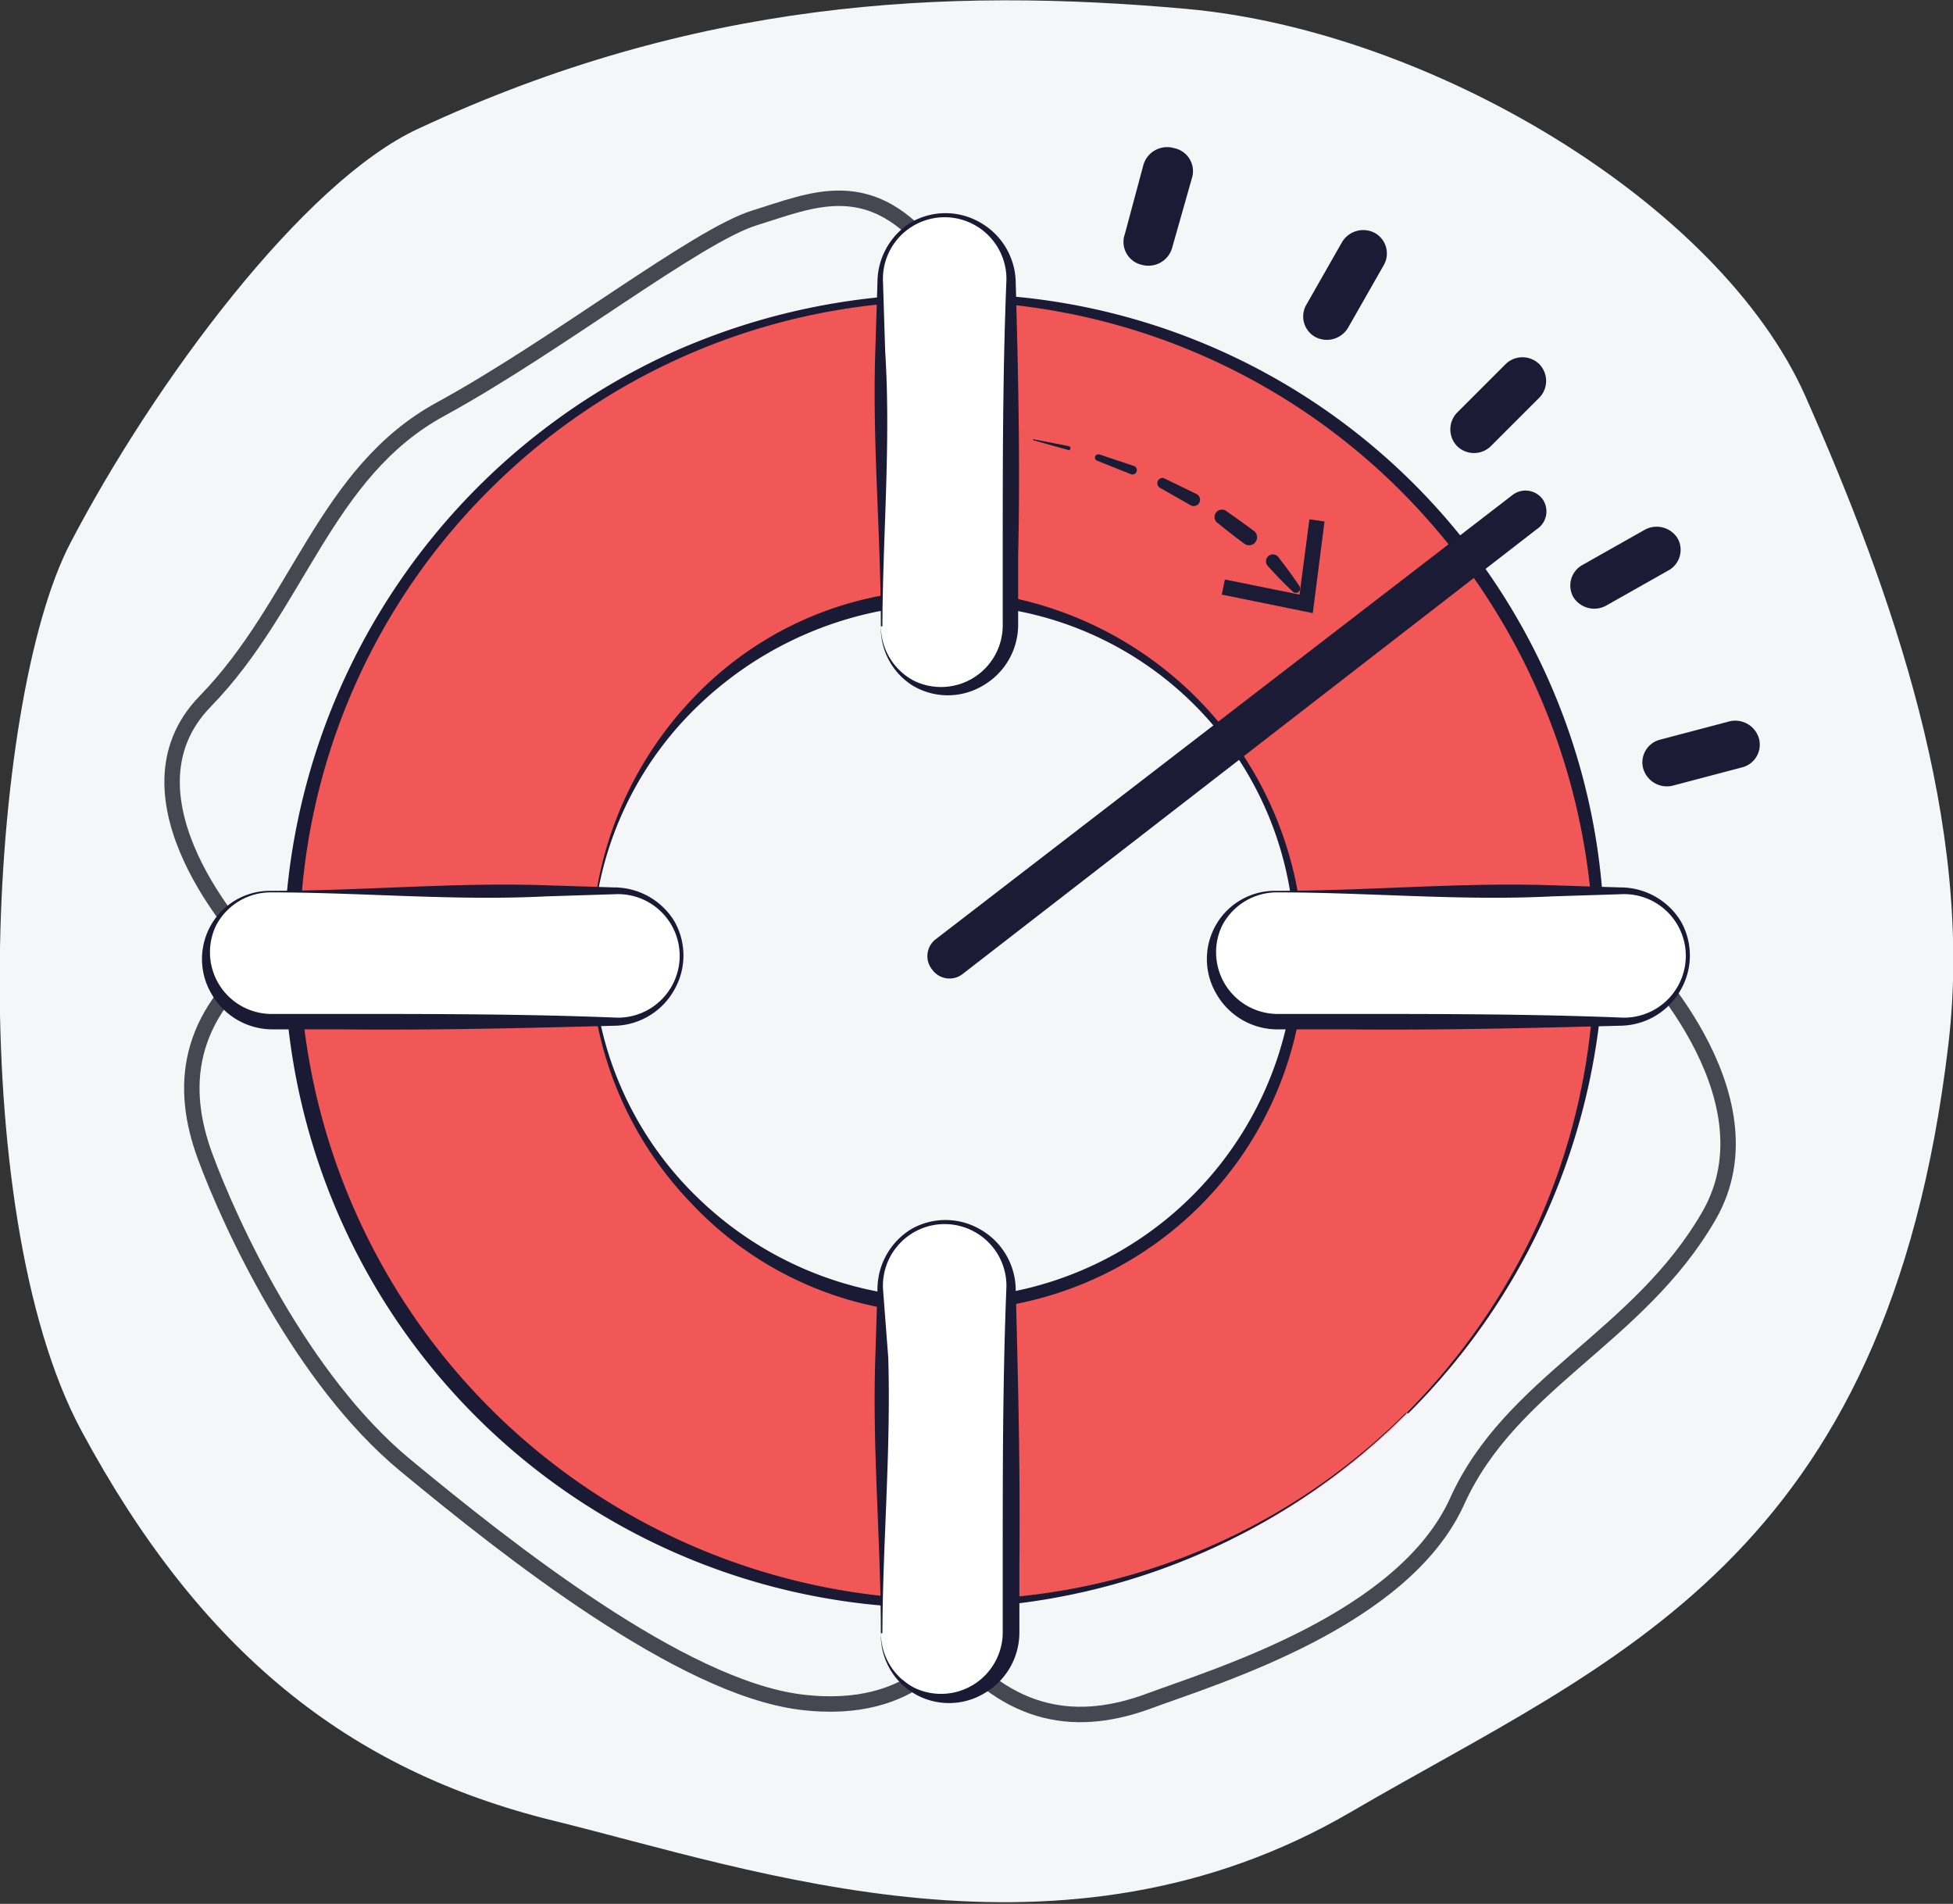 <svg xmlns="http://www.w3.org/2000/svg" viewBox="0 0 63.3 61.7"><rect x="0" y="0" width="63.3" height="61.7" fill="#333333" stroke="none"/><defs><style>.cls-1{fill:#f4f6f8;}.cls-2{fill:none;stroke:#454851;stroke-miterlimit:2.61;stroke-width:0.5px;}.cls-3{fill:#f25757;}.cls-4{fill:#1a1a35;}.cls-5{fill:#fff;}.cls-6{fill:#1b1b35;}</style></defs><title>Asset 39icon-</title><g id="Layer_2" data-name="Layer 2"><g id="Icons"><g id="Support"><path class="cls-1" d="M58.52,12.85C55.74,6.57,46.33,1,38.47.29S22.51,0,13.56,4.17C9.83,5.89,5,12.39,2.28,17.6s-3.5,21.6.36,28.77S11.3,57.37,17.92,59s16.52,5.18,25.87-.28c8.46-4.94,17.38-8.12,19.36-24.87C64,26.71,61.3,19.14,58.52,12.85Z"/><path class="cls-2" d="M52.93,30.81s4.74,4.64,2.46,8.59-6.42,5.4-8.16,9.25-7.78,5.66-10,6.48-4.51.64-6.56-2"/><path class="cls-2" d="M8,30.53s-4.39-4.68-1.35-7.8,3.87-7.42,7.63-9.47,8.3-5.62,10.18-6.2,3.78-1.5,5.84,1.18"/><path class="cls-2" d="M30.94,53.16s-1.14,2.49-5,2-9.45-4.9-12.81-7.68-5.66-7.78-6.48-10-.64-4.51,2-6.56"/><path class="cls-3" d="M45.62,45.79a21,21,0,0,0,6.14-13.33,1.77,1.77,0,0,0,0-3.32A21.2,21.2,0,0,0,32.3,9.68a1.77,1.77,0,0,0-3.32,0A21.2,21.2,0,0,0,9.51,29.15a1.76,1.76,0,0,0,0,3.32A21.2,21.2,0,0,0,29,51.94a1.77,1.77,0,0,0,3.32,0A21,21,0,0,0,45.62,45.79Zm-25.32-15a1.77,1.77,0,0,0-1-1.6A11.5,11.5,0,0,1,29,19.45a1.77,1.77,0,0,0,3.21,0A11.48,11.48,0,0,1,42,29.2a1.76,1.76,0,0,0,0,3.21,11.48,11.48,0,0,1-9.76,9.76,1.77,1.77,0,0,0-3.21,0,11.48,11.48,0,0,1-9.76-9.76A1.77,1.77,0,0,0,20.3,30.81Z"/><path class="cls-4" d="M45.6,45.78a21.18,21.18,0,0,0,4.24-6.12,20.94,20.94,0,0,0,1.79-7.2v-.09l.08,0a1.63,1.63,0,0,0,1.05-1.53,1.6,1.6,0,0,0-1.07-1.49l-.11,0v-.12A21.4,21.4,0,0,0,45.49,16a21,21,0,0,0-13.2-6.17h-.07l0-.06a1.67,1.67,0,0,0-3.14,0l0,.05H29a20.86,20.86,0,0,0-13.24,6.16,20.89,20.89,0,0,0-6,13.25v.15l-.14,0a1.53,1.53,0,0,0,0,2.88l.15,0v.16A21.15,21.15,0,0,0,29,51.76h.12l0,.11a1.6,1.6,0,0,0,1.49,1.07,1.63,1.63,0,0,0,1.53-1.06l0-.08h.09a20.63,20.63,0,0,0,13.32-6Zm0,0a21.45,21.45,0,0,1-13.33,6.26l.12-.09a1.92,1.92,0,0,1-3.61,0l.15.11A21.2,21.2,0,0,1,9.27,32.48l.16.21a2,2,0,0,1,0-3.76l-.15.2A21.47,21.47,0,0,1,21.72,11.45,21.63,21.63,0,0,1,29,9.59l-.07.05a1.86,1.86,0,0,1,3.5,0l-.09-.07A21.05,21.05,0,0,1,51.95,29.13L51.83,29a1.94,1.94,0,0,1,1.26,1.83,1.92,1.92,0,0,1-1.28,1.79l.09-.11A21.48,21.48,0,0,1,45.64,45.81Z"/><path class="cls-4" d="M20.28,30.81a1.74,1.74,0,0,0-1-1.57h0v0a11.86,11.86,0,0,1,3.18-6.61A11.25,11.25,0,0,1,29,19.23l.16,0,.06.15a1.56,1.56,0,0,0,1.41.91,1.59,1.59,0,0,0,1.44-.9l.06-.12.13,0a11.89,11.89,0,0,1,9.85,9.92v.09l-.08,0a1.64,1.64,0,0,0-.94,1.5,1.62,1.62,0,0,0,1,1.46l.11,0,0,.12a11.6,11.6,0,0,1-9.88,10l-.2,0L32,42.28a1.51,1.51,0,0,0-2.74,0l-.08.17-.19,0A11.35,11.35,0,0,1,22.41,39a11.69,11.69,0,0,1-3.18-6.61v0h0A1.74,1.74,0,0,0,20.28,30.81Zm.05,0a1.81,1.81,0,0,1-1,1.64l0,0a11.13,11.13,0,0,0,3.32,6.4,11.48,11.48,0,0,0,6.43,3.11l-.27.15a2,2,0,0,1,3.68,0l-.27-.15a11.37,11.37,0,0,0,9.63-9.52l.09.17a1.91,1.91,0,0,1,0-3.47l-.07.13a11.08,11.08,0,0,0-9.66-9.59l.19-.1a2,2,0,0,1-1.77,1.16,2,2,0,0,1-1.8-1.15l.23.12a11.77,11.77,0,0,0-6.42,3.15,11.13,11.13,0,0,0-3.32,6.4l0,0A1.81,1.81,0,0,1,20.33,30.81Z"/><path class="cls-5" d="M28.58,20.3V9.07A2.11,2.11,0,0,1,30.69,7h0a2.11,2.11,0,0,1,2.11,2.11V20.3a2.11,2.11,0,0,1-2.11,2.11h0A2.11,2.11,0,0,1,28.58,20.3Z"/><path class="cls-4" d="M28.55,20.3c0-3-.28-5.95-.18-8.92l.07-2.23a2.29,2.29,0,0,1,1.1-1.95,2.24,2.24,0,0,1,2.21,0,2.27,2.27,0,0,1,1.17,1.91C33,12,33.07,15,33,18c0,.74,0,1.49,0,2.23a2.28,2.28,0,0,1-1.16,2,2.22,2.22,0,0,1-2.24,0A2.2,2.2,0,0,1,28.55,20.3Zm0,0a2,2,0,0,0,1.09,1.77,2,2,0,0,0,2.86-1.85c0-.74,0-1.49,0-2.23,0-3,0-5.95.12-8.92a2,2,0,0,0-1-1.76,2,2,0,0,0-3,1.84l.07,2.23C28.88,14.36,28.61,17.33,28.6,20.3Z"/><path class="cls-5" d="M28.58,52.93V41.7a2.11,2.11,0,0,1,2.11-2.11h0a2.11,2.11,0,0,1,2.11,2.11V52.93A2.11,2.11,0,0,1,30.69,55h0A2.11,2.11,0,0,1,28.58,52.93Z"/><path class="cls-4" d="M28.55,52.93c0-3-.28-5.95-.18-8.92l.07-2.23a2.29,2.29,0,0,1,1.1-1.95,2.24,2.24,0,0,1,2.21,0,2.27,2.27,0,0,1,1.17,1.91c.08,3,.15,5.95.12,8.92,0,.74,0,1.49,0,2.23a2.28,2.28,0,0,1-1.16,2,2.22,2.22,0,0,1-2.24,0A2.2,2.2,0,0,1,28.55,52.93Zm0,0a2,2,0,0,0,1.09,1.77,2,2,0,0,0,2.86-1.85c0-.74,0-1.49,0-2.23,0-3,0-5.95.12-8.92a2,2,0,0,0-1-1.76,2,2,0,0,0-3,1.84L28.79,44C28.88,47,28.61,50,28.6,52.93Z"/><path class="cls-5" d="M41.38,28.89H52.61A2.11,2.11,0,0,1,54.72,31h0a2.11,2.11,0,0,1-2.11,2.11H41.38A2.11,2.11,0,0,1,39.28,31h0A2.11,2.11,0,0,1,41.38,28.89Z"/><path class="cls-4" d="M41.38,28.87c3,0,5.95-.28,8.92-.18l2.23.07a2.29,2.29,0,0,1,1.95,1.1,2.24,2.24,0,0,1,0,2.21,2.27,2.27,0,0,1-1.91,1.17c-3,.08-5.95.15-8.92.12-.74,0-1.49,0-2.23,0a2.28,2.28,0,0,1-2-1.16,2.22,2.22,0,0,1,0-2.24A2.2,2.2,0,0,1,41.38,28.87Zm0,.05A2,2,0,0,0,39.61,30a2,2,0,0,0,1.85,2.86c.74,0,1.49,0,2.23,0,3,0,5.95,0,8.92.12a2,2,0,0,0,1.76-1,2,2,0,0,0-1.84-3l-2.23.07C47.33,29.2,44.36,28.92,41.38,28.92Z"/><path class="cls-5" d="M8.76,28.89H20A2.11,2.11,0,0,1,22.09,31h0A2.11,2.11,0,0,1,20,33.1H8.76A2.11,2.11,0,0,1,6.65,31h0A2.11,2.11,0,0,1,8.76,28.89Z"/><path class="cls-4" d="M8.76,28.87c3,0,5.95-.28,8.92-.18l2.23.07a2.29,2.29,0,0,1,1.95,1.1,2.24,2.24,0,0,1,0,2.21A2.27,2.27,0,0,1,20,33.24c-3,.08-5.95.15-8.92.12-.74,0-1.49,0-2.23,0a2.28,2.28,0,0,1-2-1.16,2.22,2.22,0,0,1,0-2.24A2.2,2.2,0,0,1,8.76,28.87Zm0,.05A2,2,0,0,0,7,30a2,2,0,0,0,1.85,2.86c.74,0,1.49,0,2.23,0,3,0,5.95,0,8.92.12a2,2,0,0,0,1.76-1,2,2,0,0,0-1.84-3l-2.23.07C14.7,29.2,11.73,28.92,8.76,28.92Z"/><path class="cls-6" d="M49.89,12.89l-1.57,1.57a.78.78,0,0,1-1.09,0h0a.78.78,0,0,1,0-1.09l1.57-1.57a.78.78,0,0,1,1.09,0h0A.78.78,0,0,1,49.89,12.89Z"/><path class="cls-6" d="M38.63,5.78,38,8a.8.8,0,0,1-1,.58h0a.76.76,0,0,1-.54-1l.59-2.2a.8.8,0,0,1,1-.58h0A.76.76,0,0,1,38.63,5.78Z"/><path class="cls-6" d="M44.84,8.61l-1.14,2a.8.8,0,0,1-1.07.31h0a.76.76,0,0,1-.28-1.06l1.14-2a.8.8,0,0,1,1.07-.31h0A.76.76,0,0,1,44.84,8.61Z"/><path class="cls-6" d="M54.07,18.49l-2,1.13A.8.8,0,0,1,51,19.36h0a.76.76,0,0,1,.29-1.05l2-1.13a.8.8,0,0,1,1.08.26h0A.76.76,0,0,1,54.07,18.49Z"/><path class="cls-6" d="M56.46,24.87l-2.2.58a.8.8,0,0,1-1-.54h0a.76.76,0,0,1,.55-.94l2.2-.58a.8.8,0,0,1,1,.54h0A.76.76,0,0,1,56.46,24.87Z"/><path class="cls-6" d="M49.81,17.15,31.22,31.55a.69.69,0,0,1-1-.12h0a.69.69,0,0,1,.12-1L49,16.06a.69.69,0,0,1,1,.12h0A.69.69,0,0,1,49.81,17.15Z"/><path class="cls-6" d="M33.47,14.23l1.18.23a.07.07,0,0,1,0,.13h0l-1.15-.32a0,0,0,0,1,0,0A0,0,0,0,1,33.47,14.23Z"/><path class="cls-6" d="M35.61,14.72l1.14.38a.14.14,0,0,1-.09.27h0l-1.1-.44h0a.1.1,0,0,1,.07-.2Z"/><path class="cls-6" d="M37.69,15.48l1.09.53a.2.2,0,1,1-.18.37h0l-1-.57h0a.17.17,0,0,1,.16-.3Z"/><path class="cls-6" d="M39.67,16.51c.33.23.67.47,1,.72a.26.26,0,0,1-.31.41l0,0c-.32-.23-.62-.47-.93-.72l0,0a.24.24,0,0,1,.28-.38Z"/><path class="cls-6" d="M41.39,18c.25.32.5.65.73,1a.14.14,0,0,1-.21.18h0c-.29-.27-.56-.55-.82-.84l0,0a.22.22,0,1,1,.33-.3Z"/><polygon class="cls-6" points="39.6 19.27 39.7 18.78 42.12 19.27 42.44 16.83 42.93 16.9 42.55 19.87 39.6 19.27"/></g></g></g></svg>